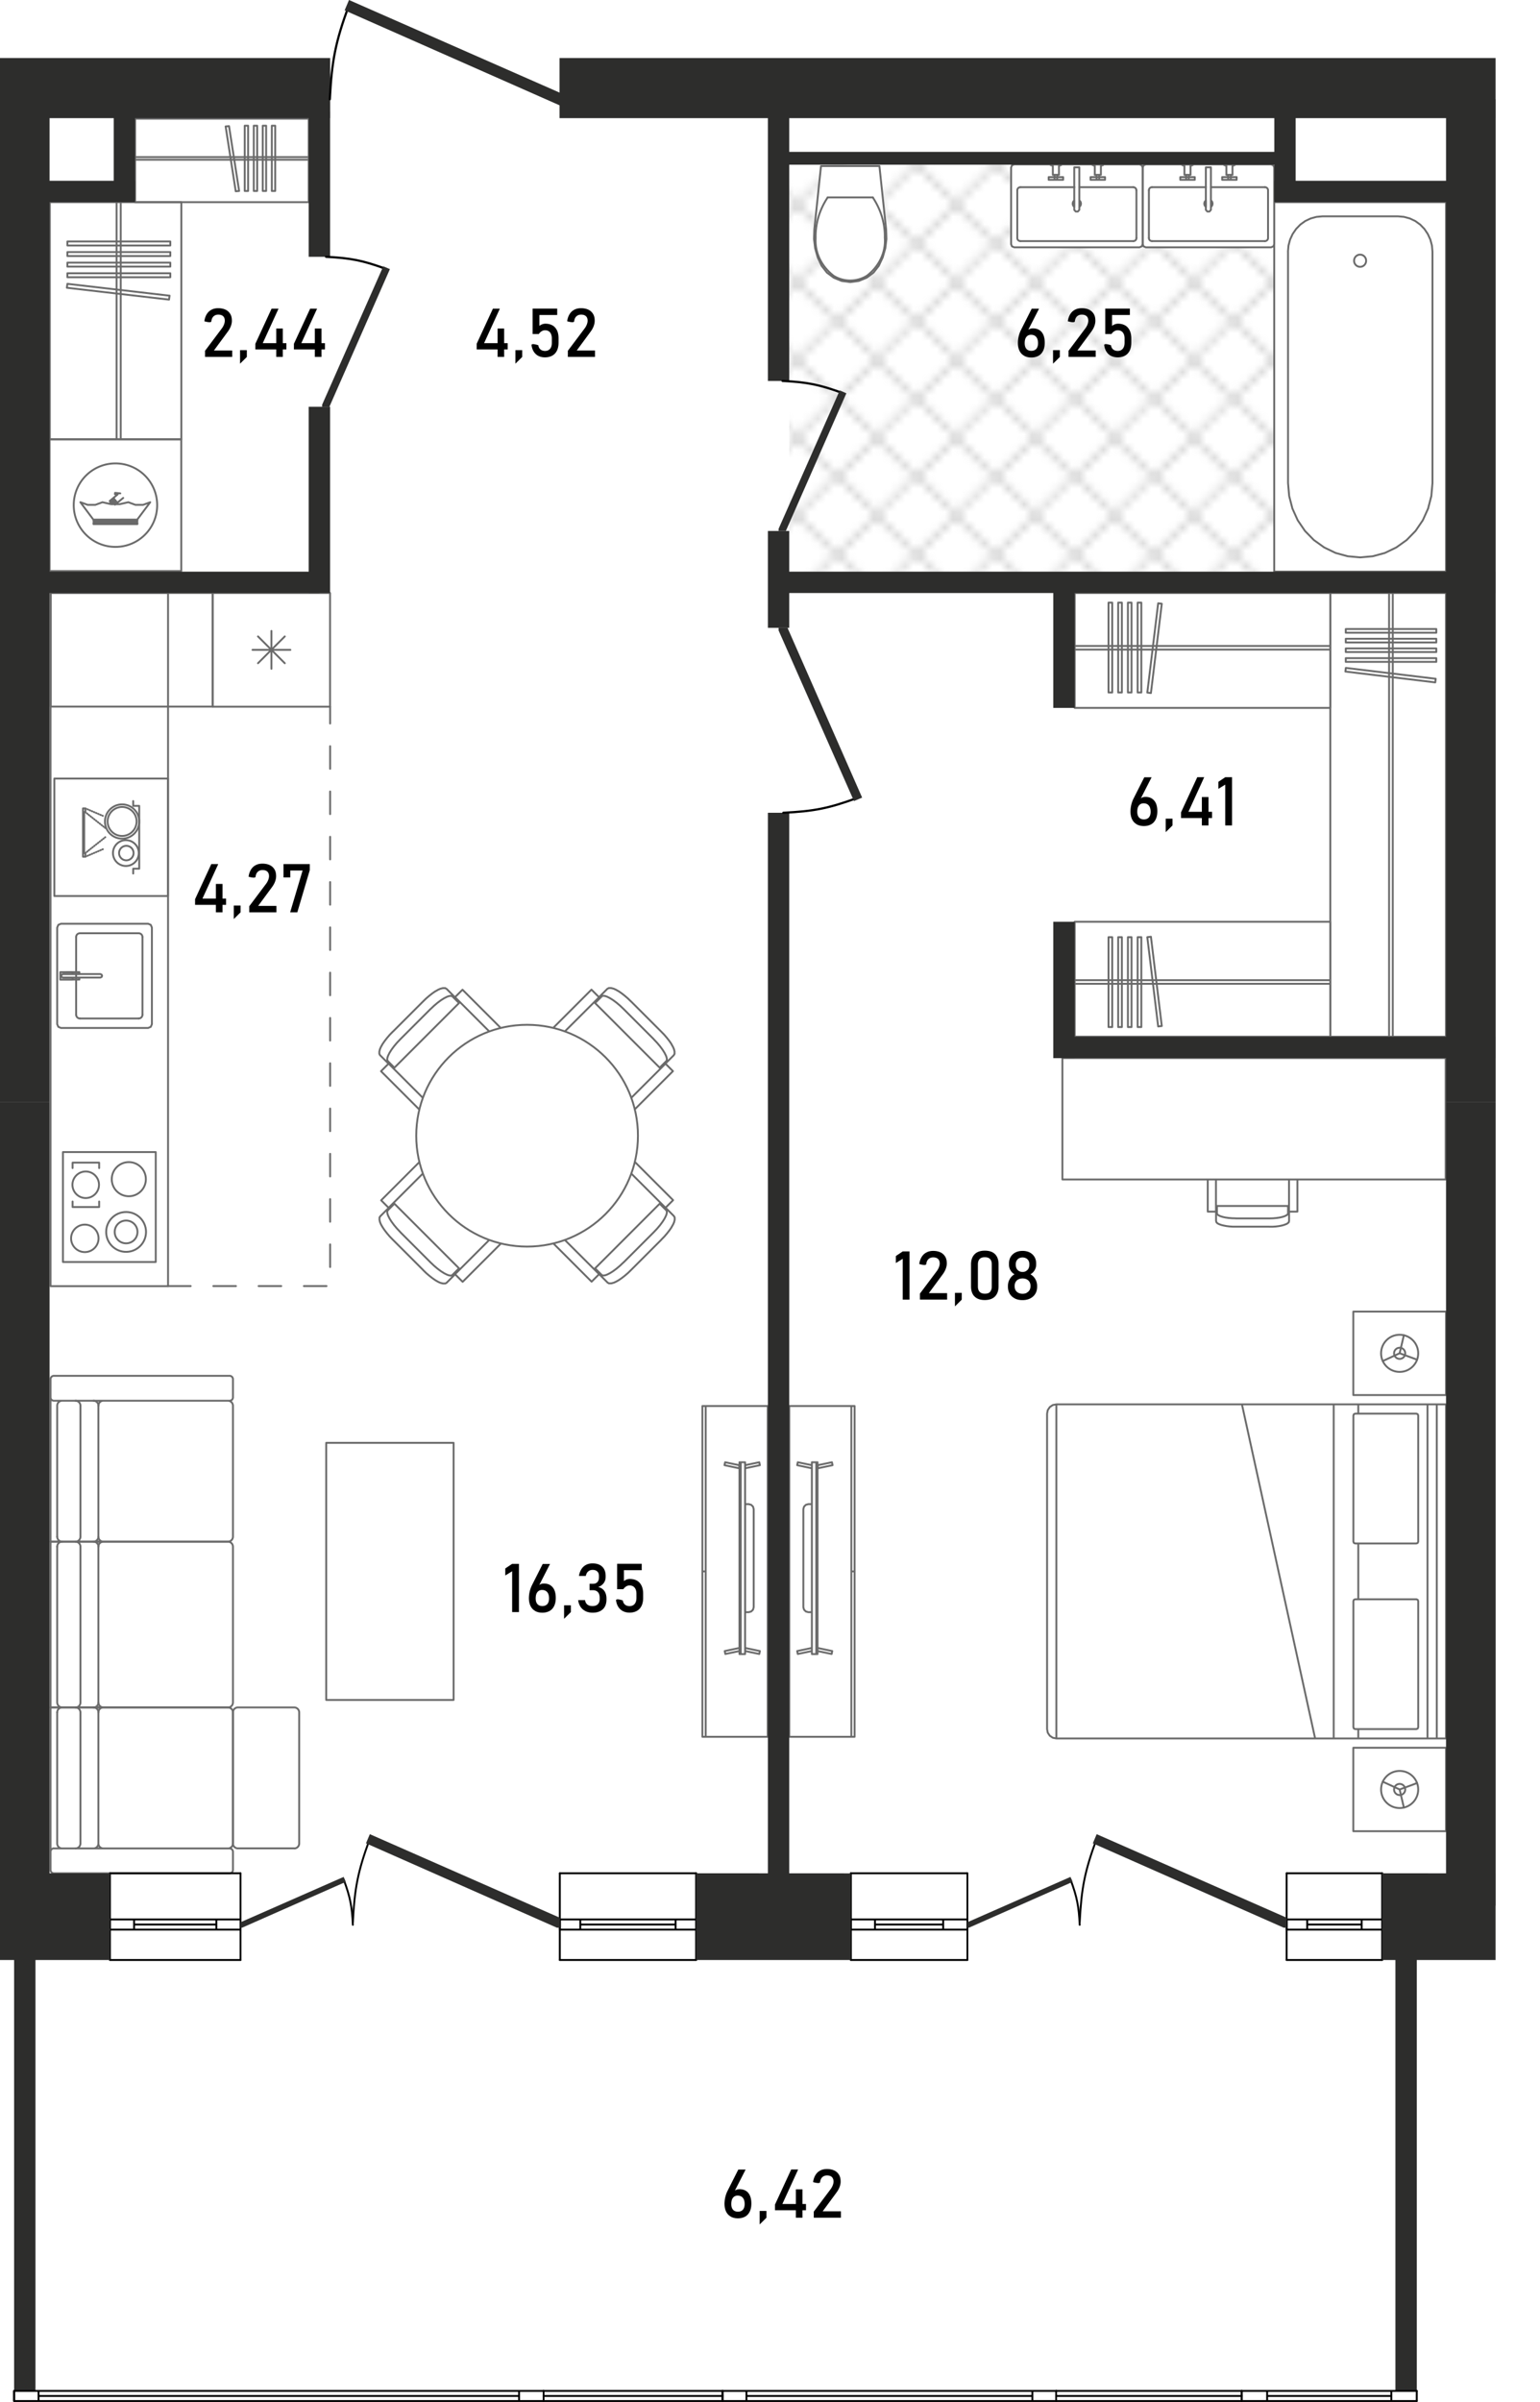 <svg xmlns="http://www.w3.org/2000/svg" viewBox="0 0 204.08 318.2"><defs><clipPath id="clippath"><path fill="none" d="M0 0h9.82v9.82H0z"/></clipPath><pattern id="_Новый_узор_4" width="9.82" height="9.82" x="0" y="0" patternTransform="matrix(1.05 0 0 1.03 27.04 521.54)" patternUnits="userSpaceOnUse"><g fill="none"><path d="M0 0h9.82v9.82H0z"/><g fill-rule="evenodd" stroke-linecap="round" stroke-width=".25" clip-path="url(#clippath)"><path stroke="#e6e6e6" stroke-linejoin="round" d="m14.73 19.65-4.91-4.92 4.91-4.91 4.91 4.91-4.91 4.92zM4.91 19.65 0 14.73l4.91-4.91 4.91 4.91-4.91 4.92zM-4.91 19.65l-4.91-4.92 4.91-4.91L0 14.73l-4.91 4.92z"/><path stroke="#e6e6e6" stroke-linejoin="round" d="M14.73 9.82 9.82 4.91 14.73 0l4.91 4.91-4.91 4.91z"/><path stroke="#999" stroke-miterlimit="3" d="M4.91 9.82 0 4.91 4.91 0l4.91 4.91-4.91 4.91z"/><path stroke="#e6e6e6" stroke-linejoin="round" d="m-4.91 9.82-4.91-4.91L-4.91 0 0 4.91l-4.91 4.91zM14.73 0 9.82-4.91l4.91-4.91 4.91 4.91L14.73 0zM4.91 0 0-4.91l4.91-4.91 4.91 4.91L4.91 0zM-4.91 0l-4.91-4.91 4.91-4.91L0-4.91-4.91 0z"/></g></g></pattern></defs><g id="Flats"><path id="fl8" fill="#fff" d="M194.91 7.69H4.7v309.04h180.22v-57.08h9.99V7.69z"/></g><path id="Grid" fill="url(#_Новый_узор_4)" d="M168.87 26.78v-4.96H104.6v53.9h87.03V26.78h-22.76z"/><g id="Mebel"><g fill="none" stroke="#6a6a6a" stroke-linecap="round" stroke-linejoin="round" stroke-width=".25"><path d="M40.91 26.78V15.72m0 0H17.9m0 0v11.06m0 0h23.01M17.9 21.16v-.35m0 0h23.01m0 0v.35m0 0H17.9M36.47 16.65v8.65m0 0h-.45m0 0v-8.65m0 0h.45M35.27 16.65v8.65m0 0h-.45m0 0v-8.65m0 0h.45M34.08 16.65v8.65m0 0h-.45m0 0v-8.65m0 0h.45M32.88 16.65v8.65m0 0h-.45m0 0v-8.65m0 0h.45M30.35 16.71l1.34 8.59m0 0-.45.04m0 0-1.34-8.59m0 0 .45-.04"/></g><g fill="none" stroke="#6a6a6a" stroke-linecap="round" stroke-linejoin="round" stroke-width=".25"><path d="M176.29 78.56h15.33m0 0v58.78m0 0h-15.33m0 0V78.56M184.08 137.34h.49m0 0V78.56m0 0h-.49m0 0v58.78M190.34 83.33h-12m0 0v.49m0 0h12m0 0v-.49M190.34 84.62h-12m0 0v.49m0 0h12m0 0v-.49M190.34 85.9h-12m0 0v.48m0 0h12m0 0v-.48M190.34 87.19h-12m0 0v.49m0 0h12m0 0v-.49M190.26 89.92l-11.91-1.44m0 0-.06.48m0 0 11.91 1.44m0 0 .06-.48"/></g><g fill="none" stroke="#6a6a6a" stroke-linecap="round" stroke-linejoin="round" stroke-width=".25"><path d="M142.42 93.78V78.56m0 0h33.88m0 0v15.22m0 0h-33.88M176.29 86.05v-.48m0 0h-33.88m0 0v.48m0 0h33.88M146.9 79.83v11.91m0 0h.49m0 0V79.83m0 0h-.49M148.18 79.83v11.91m0 0h.49m0 0V79.83m0 0h-.49M149.47 79.83v11.91m0 0h.48m0 0V79.83m0 0h-.48M150.76 79.83v11.91m0 0h.49m0 0V79.83m0 0h-.49M153.48 79.92l-1.44 11.83m0 0 .48.06m0 0 1.44-11.83m0 0-.48-.06"/></g><g fill="none" stroke="#6a6a6a" stroke-linecap="round" stroke-linejoin="round" stroke-width=".25"><path d="M142.42 122.11v15.22m0 0h33.88m0 0v-15.22m0 0h-33.88M176.29 129.85v.48m0 0h-33.88m0 0v-.48m0 0h33.88M146.9 136.06v-11.91m0 0h.49m0 0v11.91m0 0h-.49M148.18 136.06v-11.91m0 0h.49m0 0v11.91m0 0h-.49M149.47 136.06v-11.91m0 0h.48m0 0v11.91m0 0h-.48M150.76 136.06v-11.91m0 0h.49m0 0v11.91m0 0h-.49M153.48 135.98l-1.44-11.83m0 0 .48-.06m0 0 1.44 11.83m0 0-.48.06"/></g><g fill="none" stroke="#6a6a6a" stroke-linecap="round" stroke-linejoin="round" stroke-width=".25"><path d="M9.77 66.92c0 3.05 2.47 5.53 5.53 5.53s5.53-2.47 5.53-5.53-2.47-5.53-5.53-5.53-5.53 2.47-5.53 5.53ZM10.67 66.53l.95.35m0 0h1.01m0 0 .95-.35m0 0 1.13.26m0 0h1.16m0 0 1.13-.26m0 0 .95.35m0 0h1.01m0 0 .95-.35m0 0-1.72 2.3m0 0h-5.82m0 0-1.72-2.3M12.39 69.03h5.82m0 0v-.2m0 0h-5.82m0 0v.2M12.39 69.43h5.82m0 0v-.2m0 0h-5.82m0 0v.2M15.94 65.36l-.69-.07m0 0-.02.17m0 0 .37.03m0 0-1.06.88m0 0 .1.12m0 0 .49-.41m0 0 .05.06m0 0-.57.47m0 0 .09.11m0 0 .57-.47m0 0 .06.07m0 0-.46.38m0 0 .08.1m0 0 .46-.38m0 0 .06.07m0 0-.32.26m0 0 .09.11m0 0 1.09-.9M6.57 58.2h17.45m0 0v17.45m0 0H6.57m0 0V58.2"/></g><g fill="none" stroke="#6a6a6a" stroke-linecap="round" stroke-linejoin="round" stroke-width=".25"><path d="M93.08 230.08v-43.82m0 0h8.66m0 0v43.82m0 0h-8.66M93.52 230.08v-43.82M93.08 208.17h.44M93.08 230.08h.44M98.16 193.71h.58m0 0v25.41m0 0h-.58m0 0v-25.41M98.75 194.51l1.95-.41m0 0-.08-.39m0 0-1.87.39m0 0v.41M98.75 199.26h.48m0 0 .32.09m0 0 .24.24m0 0 .09.33m0 0v13m0 0-.09.32m0 0-.24.24m0 0-.32.09m0 0h-.48m0 0v-14.3M97.96 194.51l-1.95-.41m0 0 .08-.39m0 0 1.87.39m0 0v.41M98.75 218.31l1.95.41m0 0-.08.39m0 0-1.87-.39m0 0v-.41M97.99 218.31l-1.95.41m0 0 .08.39m0 0 1.87-.39m0 0v-.41M97.99 193.71h.17m0 0v25.41m0 0h-.17m0 0v-25.41"/></g><g fill="none" stroke="#6a6a6a" stroke-linecap="round" stroke-linejoin="round" stroke-width=".25"><path d="M113.25 230.08v-43.82m0 0h-8.66m0 0v43.82m0 0h8.66M112.82 230.08v-43.82M113.25 208.17h-.43M113.25 230.08h-.43M108.17 193.71h-.58m0 0v25.41m0 0h.58m0 0v-25.41M107.59 194.51l-1.95-.41m0 0 .08-.39m0 0 1.87.39m0 0v.41M107.59 199.26h-.48m0 0-.32.09m0 0-.24.24m0 0-.09.33m0 0v13m0 0 .09.32m0 0 .24.24m0 0 .32.09m0 0h.48m0 0v-14.3M108.38 194.51l1.95-.41m0 0-.08-.39m0 0-1.87.39m0 0v.41M107.59 218.31l-1.95.41m0 0 .08.39m0 0 1.87-.39m0 0v-.41M108.34 218.31l1.95.41m0 0-.08.39m0 0-1.87-.39m0 0v-.41M108.34 193.71h-.17m0 0v25.41m0 0h.17m0 0v-25.41"/></g><g fill="none" stroke="#6a6a6a" stroke-linecap="round" stroke-linejoin="round" stroke-width=".25"><path d="m52.07 136.66 3.99-3.99m0 0 .41-.4m0 0 .42-.36m0 0 .41-.32m0 0 .39-.27m0 0h.02m0 0 .36-.21m0 0 .32-.14m0 0h.02m0 0 .27-.07m0 0h.03m0 0h.21m0 0h.03m0 0h.03m0 0h.03m0 .01.15.08m0 0 .02.02m0 0h.01m0 0 1.1 1.1m0 0 1-1m0 0 5.07 5.07m-10.8 10.8-5.07-5.07m0 0 1-1m0 0-1.1-1.1m0 0h-.01m0-.01-.02-.02m0 0-.08-.15m0 0v-.03m-.01 0v-.03m0 0v-.03m0 0v-.21m0 0v-.03m0 0 .07-.27m0 0v-.02m0 0 .14-.32m0 0 .21-.37m0 0v-.02m.01 0 .27-.39m0 0 .32-.41m0 0 .36-.42m0 0 .4-.41M60.95 132.76l-8.8 8.8M60.83 132.88l-.87-.87M52.27 141.44l-.87-.87M56.04 145.44l-4.53-4.53M64.84 136.64l-4.53-4.53M57.06 133.66l-4 4M59.96 132.01c-.34-.34-1.64.4-2.9 1.66M53.06 137.66c-1.26 1.26-2 2.56-1.66 2.9M87.63 164.24l-3.99 3.99m0 0-.41.4m0 0-.42.36m0 0-.41.32m0 0-.39.27m0 0h-.02m0 .01-.37.21m0 0-.32.14m0 0h-.02m0 0-.27.07m0 0h-.03m0 0h-.21m0 0h-.03m0 0h-.03m0 0h-.03m0-.01-.15-.08m0 0-.02-.02m0 0h-.01m0-.01-1.1-1.1m0 0-1 1m0 0-5.07-5.07m10.8-10.8 5.07 5.07m0 0-1 1m0 0 1.1 1.1m0 0h0m0 .01.02.02m0 0 .08.15m0 0v.03m.01 0v.03m0 0v.03m0 0v.21m0 0v.03m0 0-.07.27m0 0v.02m0 0-.14.32m0 0-.21.36m0 0v.02m0 0-.27.39m0 0-.32.41m0 0-.36.42m0 0-.4.41M78.74 168.14l8.8-8.8M78.86 168.02l.87.87M87.42 159.46l.87.87M83.65 155.46l4.54 4.53M74.85 164.26l4.54 4.53M82.63 167.24l4-4M79.73 168.89c.34.34 1.64-.4 2.9-1.66M86.63 163.24c1.26-1.26 2-2.56 1.66-2.9M83.63 132.67l3.99 3.99m0 0 .4.41m0 0 .36.42m0 0 .32.41m0 0 .27.39m0 0v.02m0 0 .21.37m0 0 .14.32m0 0v.02m0 0 .07.27m0 0v.03m0 0v.21m0 0v.03m0 0v.03m0 0v.03m-.01 0-.08.15m0 0-.02.02m0 0h0m0 .01-1.1 1.1m0 0 1 1m0 0-5.07 5.07m-10.8-10.8 5.07-5.07m0 0 1 1m0 0 1.1-1.1m0 0h0m0 0 .03-.02m0 0 .15-.08m0 0h.03m0-.01h.03m0 0h.03m0 0h.21m0 0h.03m0 0 .27.07m0 0h.02m0 0 .32.14m0 0 .37.21m0 0h.01m0 0 .39.27m0 0 .41.32m0 0 .42.36m0 0 .41.4M87.54 141.56l-8.8-8.8M87.42 141.44l.87-.87M78.86 132.88l.87-.87M74.85 136.64l4.54-4.53M83.65 145.44l4.54-4.53M86.63 137.66l-4-4M88.29 140.57c.34-.34-.4-1.64-1.66-2.9M82.63 133.66c-1.26-1.26-2.56-2-2.9-1.66M56.06 168.23l-3.99-3.99m0 0-.4-.41m0 0-.36-.42m0 0-.32-.41m0 0-.27-.39m0 0v-.02m-.01 0-.21-.36m0 0-.14-.32m0 0v-.02m0 0-.07-.27m0 0v-.03m0 0v-.21m0 0v-.03m0 0v-.03m0 0v-.03m.01 0 .08-.15m0 0 .02-.02m0 0h.01m0-.01 1.1-1.1m0 0-1-1m0 0 5.07-5.07m10.8 10.8-5.07 5.07m0 0-1-1m0 0-1.1 1.1m0 0h-.01m0 .01-.02.02m0 0-.15.08m0 0H59m0 .01h-.03m0 0h-.03m0 0h-.21m0 0h-.03m0 0-.27-.07m0 0h-.03m0 0-.32-.14m0 0-.36-.21m0 0h-.02m0-.01-.39-.27m0 0-.41-.32m0 0-.42-.36m0 0-.41-.4M52.15 159.34l8.8 8.8M52.27 159.46l-.87.87M60.83 168.02l-.87.87M64.84 164.26l-4.53 4.53M56.04 155.46l-4.53 4.53M53.06 163.24l4 4M51.4 160.33c-.34.34.4 1.64 1.66 2.9M57.06 167.24c1.26 1.26 2.56 2 2.9 1.66M55.16 150.45c0 8.11 6.58 14.69 14.69 14.69s14.69-6.57 14.69-14.69-6.58-14.69-14.69-14.69-14.69 6.58-14.69 14.69Z"/></g><g fill="none" stroke="#6a6a6a" stroke-linecap="round" stroke-linejoin="round" stroke-width=".25"><path d="M185.48 234.6c1.36 0 2.46 1.1 2.46 2.46s-1.1 2.46-2.46 2.46-2.46-1.1-2.46-2.46 1.1-2.46 2.46-2.46Z"/><path d="M185.48 236.32c.41 0 .74.33.74.74s-.33.74-.74.74-.74-.33-.74-.74.33-.74.74-.74ZM185.48 176.82c1.36 0 2.46 1.1 2.46 2.46s-1.1 2.46-2.46 2.46-2.46-1.1-2.46-2.46 1.1-2.46 2.46-2.46Z"/><path d="M185.48 178.54c.41 0 .74.33.74.74s-.33.74-.74.74-.74-.33-.74-.74.33-.74.74-.74ZM139.99 230.3v-44.26m0 0h49.18m0 0v44.26m0 0h-49.18M138.76 229.07v-41.8m0 0 .09-.47m0 0 .27-.4m0 0 .4-.27m0 0 .47-.09m0 0v44.26m0 0-.47-.09m0 0-.4-.27m0 0-.27-.4m0 0-.09-.47M191.63 230.3v-44.26m0 0h-2.46m0 0v44.26m0 0h2.46M191.63 186.04v44.26m0 0h-1.23m0 0v-44.26m0 0h1.23M191.63 184.81v-11.06m0 0h-12.29m0 0v11.06m0 0h12.29M191.63 231.53v11.06m0 0h-12.29m0 0v-11.06m0 0h12.29M187.94 204.23v-16.72m0 0-.07-.17m0 0-.17-.07m0 0h-8.11m0 0-.17.07m0 0-.07.17m0 0v16.72m0 0 .07.17m0 0 .17.07m0 0h8.11m0 0 .17-.07m0 0 .07-.17M187.94 212.1v16.72m0 0-.07.17m0 0-.17.07m0 0h-8.11m0 0-.17-.07m0 0-.07-.17m0 0V212.1m0 0 .07-.17m0 0 .17-.07m0 0h8.11m0 0 .17.07m0 0 .07.17M180 230.3v-1.23M180 211.86v-7.38M180 187.27v-1.23M176.74 230.3v-44.26m0 0h-12.16m0 0 9.7 44.26m0 0h2.46M186.04 239.45l-.56-2.39m0 0-2.23-1.03m0 0 2.23 1.03m0 0 2.31-.85M186.04 176.88l-.56 2.39m0 0-2.23 1.03m0 0 2.23-1.03m0 0 2.31.85"/></g><g fill="none" stroke="#6a6a6a" stroke-linecap="round" stroke-linejoin="round" stroke-width=".25"><path d="M168.18 162.5h-4.39m0 0h-.45m0 0-.43-.03m0 0-.4-.05m0 0-.36-.07m0 0h-.01m0 0-.32-.08m0 0-.26-.1m0 0h-.02m0 0-.19-.11m0 0h-.02m0-.01-.12-.12m0 0v-.02m-.01 0v-.02m-.01 0v-.02m0 0-.04-.12m0 0v-.02m0 0h0m0-.01v-1.21m0 0h-1.1m0 0v-4.16m11.88 0v4.16m0 0h-1.1m0 0v1.21m0 0h0m0 .01v.02m0 0-.04.12m0 0v.02m0 0v.02m-.01 0v.02m-.01 0-.12.12m0 0h-.02m0 .01-.19.11m0 0h-.02m0 0-.26.1m0 0-.32.09m0 0h-.01m0 0-.36.07m0 0-.4.05m0 0-.43.03m0 0h-.45M161.14 159.76h9.68M161.27 159.76v.96M170.69 159.76v.96M170.82 156.32v4.15M161.14 156.32v4.15M163.78 161.41h4.4M161.27 160.72c0 .38 1.12.68 2.51.68M168.18 161.41c1.39 0 2.51-.31 2.51-.69M140.79 140.17h50.79v16.08h-50.79z"/></g><g fill="none" stroke="#6a6a6a" stroke-linecap="round" stroke-linejoin="round" stroke-width=".25"><path d="M28.18 93.62V78.56m0 0h15.56m0 0v15.06m0 0H28.18M38.48 86.09h-5.02M37.74 87.86l-3.55-3.55M35.97 88.6v-5.02M34.19 87.86l3.55-3.55"/></g><path fill="none" stroke="#6a6a6a" stroke-linecap="round" stroke-linejoin="round" stroke-width=".25" d="M20.13 135.68v-12.8m0 0-.15-.36m0 0-.35-.15m0 0H8.08m0 0-.35.15m0 0-.15.36m0 0v12.8m0 0 .15.35m0 0 .35.15m0 0h11.55m0 0 .35-.15m0 0 .15-.35M18.88 134.42v-10.29M18.38 123.63h-7.79M10.09 124.13v10.29M10.59 134.92h7.79"/><path fill="#999" fill-rule="evenodd" d="M18.88 134.42v.07s.07-.03.07-.07-.03-.07-.07-.07-.07.03-.07.07.03.07.07.07v-.07Z"/><path fill="none" stroke="#6a6a6a" stroke-linecap="round" stroke-linejoin="round" stroke-width=".25" d="M18.38 123.63c.28 0 .5.23.5.5M10.09 124.13c0-.28.22-.5.5-.5M10.59 134.92c-.28 0-.5-.22-.5-.5M18.88 134.42c0 .28-.22.5-.5.5M13.3 129.5l.16-.07m0 0 .07-.16m0 0-.07-.16m0 0-.16-.07m0 0H8.33m0 0-.16.07m0 0-.07.16m0 0 .07.16m0 0 .16.07m0 0h4.97M9.62 129.78v-.27m0 0H8.34m0 0-.16-.07m0 0-.07-.16m0 0 .07-.16m0 0 .16-.07m0 0h1.28m0 0v-.27m0 0H7.99m0 0v1m0 0h1.63M10.52 129.77v-.27m0 0h-.88m0 0v.27m0 0h.88M10.52 128.78h-.88m0 0v.27m0 0h.88m0 0v-.27M22.27 78.56v91.82m0 0H6.7m0 0V78.56m0 0h15.56"/><g fill="none" stroke="#6a6a6a" stroke-linecap="round" stroke-linejoin="round" stroke-width=".25"><path d="M20.64 167.18v-14.56m0 0H8.34m0 0v14.56m0 0h12.3M13.14 159.9H9.62M9.62 159.9v-.73M13.14 159.9v-.73M13.14 154.02H9.62M9.62 154.74v-.72M13.14 154.74v-.72M11.24 165.87c-1.01 0-1.82-.82-1.82-1.82s.82-1.82 1.82-1.82 1.82.82 1.82 1.82-.81 1.82-1.82 1.82ZM16.71 165.84c-1.46 0-2.64-1.18-2.64-2.64s1.18-2.64 2.64-2.64 2.64 1.18 2.64 2.64-1.18 2.64-2.64 2.64Z"/><path d="M16.71 164.71c-.83 0-1.51-.67-1.51-1.51s.67-1.51 1.51-1.51 1.51.67 1.51 1.51-.67 1.51-1.51 1.51ZM11.36 158.71c-.97 0-1.76-.79-1.76-1.76s.79-1.76 1.76-1.76 1.76.79 1.76 1.76-.79 1.76-1.76 1.76ZM17.07 158.47c-1.25 0-2.26-1.01-2.26-2.26s1.01-2.26 2.26-2.26 2.26 1.01 2.26 2.26-1.01 2.26-2.26 2.26Z"/></g><g fill="none" stroke="#6a6a6a" stroke-linecap="round" stroke-linejoin="round" stroke-width=".25"><path d="M16.18 106.56c-1.25 0-2.27 1.01-2.27 2.27s1.01 2.27 2.27 2.27 2.27-1.01 2.27-2.27-1.01-2.27-2.27-2.27Z"/><path d="M16.18 106.9a1.92 1.92 0 1 0 .001 3.841 1.92 1.92 0 0 0-.001-3.841ZM16.74 111.3a1.71 1.71 0 1 0-.002 3.418 1.71 1.71 0 0 0 .002-3.418Z"/><path d="M16.74 112.05a.96.96 0 1 0 0 1.92.96.96 0 0 0 0-1.92ZM17.65 106.12v.64m0 0h.8m0 0v8.32m0 0h-.8m0 0v.64M11 107.09v6.4m0 0h.32m0 0v-.48m0 0h-.16m0 0v-5.44m0 0h.16m0 0v-.48m0 0H11M11.32 107.09l.07.03m.21.09.07.03m.21.09.07.03m.21.09.07.03m.21.09.07.03m.21.09.07.03m.21.09.07.03m.21.09.07.03m.21.09.07.03M11.32 113.49l.07-.03m.21-.09.07-.03m.21-.09.07-.03m.21-.09.07-.03m.21-.09.07-.03m.21-.09.07-.03m.21-.09.07-.03m.21-.09.07-.03m.21-.09.07-.03M11.32 107.09v.05m0 .08v.08m0 .08v.08m0 .08v.05m0 0 .03.03m.18.14.06.05m.17.14.06.05m.18.14.06.05m.18.14.06.05m.18.14.06.05m.18.14.06.05m.18.14.06.05m.18.14.06.05m.18.14.06.05m.18.14.06.05m.18.14.03.03M11.32 113.49v-.05m0-.07v-.08m0-.08v-.07m0-.08v-.05m0 0 .03-.03m.18-.14.06-.05m.17-.14.06-.05m.18-.14.06-.05m.18-.14.06-.05m.18-.14.06-.05m.18-.14.06-.05m.18-.14.06-.05m.18-.14.06-.05m.18-.14.06-.05m.18-.14.06-.05m.18-.14.03-.03M22.26 118.7H7.2m0 0v-15.56m0 0h15.06m0 0v15.56"/></g><path fill="none" stroke="#6a6a6a" stroke-linecap="round" stroke-linejoin="round" stroke-width=".25" d="M28.19 93.61H6.72V78.55h21.47zM43.23 191.14h16.88v34.06H43.23z"/><g fill="none" stroke="#6a6a6a" stroke-linecap="round" stroke-linejoin="round" stroke-width=".25"><path d="M30.87 245.3v2.42M30.43 248.16H7.14M6.7 247.72v-2.42M7.14 244.87h23.29M6.7 245.3v-19.11M6.7 226.19h1.54M12.39 226.19h1.31M30.87 226.85v17.36M30.21 244.87H13.7M13.04 244.21v-17.36M13.7 226.19h16.51M7.58 226.85v17.36M8.24 244.87h4.15M13.04 244.21v-17.36M12.39 226.19H8.24M10.66 244.21v-17.36M30.87 247.72c0 .24-.2.44-.44.44M7.14 248.16c-.24 0-.44-.2-.44-.44M6.7 245.3c0-.24.2-.44.44-.44M30.43 244.87c.24 0 .44.2.44.44M30.87 244.21c0 .36-.3.66-.66.66M13.7 244.87a.66.66 0 0 1-.66-.66M13.04 226.85c0-.36.29-.66.66-.66M30.21 226.19c.36 0 .66.3.66.66M8.24 244.87a.66.66 0 0 1-.66-.66M13.04 244.21c0 .36-.29.66-.66.66"/><path d="M12.39 226.19c.36 0 .66.3.66.66M7.58 226.85c0-.36.29-.66.66-.66M10.66 244.21c0 .36-.29.66-.66.66M10 226.19c.36 0 .66.3.66.66M6.7 226.19v-21.96M6.7 226.19h1.54M6.7 204.23h1.54M12.39 226.19h1.31M12.39 204.23h1.31M30.87 204.89v20.65M30.21 226.19H13.7M13.04 225.54v-20.65M13.7 204.23h16.51M7.58 204.89v20.65M8.24 226.19h4.15M13.04 225.54v-20.65M12.39 204.23H8.24M10.66 225.54v-20.65M30.87 225.54c0 .36-.3.66-.66.66M13.7 226.19c-.36 0-.66-.3-.66-.66M13.04 204.89c0-.36.29-.66.66-.66M30.21 204.23c.36 0 .66.3.66.66M8.24 226.19c-.36 0-.66-.3-.66-.66"/><path d="M13.04 225.54c0 .36-.29.66-.66.66M12.39 204.23c.36 0 .66.3.66.66M7.58 204.89c0-.36.29-.66.66-.66M10.66 225.54c0 .36-.29.66-.66.66M10 204.23c.36 0 .66.3.66.66M30.87 185.12v-2.42M30.43 182.26H7.14M6.7 182.7v2.42M7.14 185.56h23.29M6.7 185.12v19.11M6.7 204.23h1.54M12.39 204.23h1.31M30.87 203.57v-17.35M30.21 185.56H13.7M13.04 186.22v17.35M13.7 204.23h16.51M7.58 203.57v-17.35M8.24 185.56h4.15M13.04 186.22v17.35M12.39 204.23H8.24M10.66 186.22v17.35M30.43 182.26c.24 0 .44.2.44.44M6.7 182.7c0-.24.2-.44.44-.44M7.14 185.56c-.24 0-.44-.2-.44-.44M30.87 185.12c0 .24-.2.44-.44.44M30.21 185.56c.36 0 .66.3.66.66M13.04 186.22c0-.36.29-.66.66-.66M13.7 204.23a.66.66 0 0 1-.66-.66M30.87 203.57c0 .36-.3.66-.66.66M7.58 186.22c0-.36.29-.66.66-.66"/><path d="M12.39 185.56c.36 0 .66.3.66.66M13.04 203.57c0 .36-.29.66-.66.66M8.24 204.23a.66.66 0 0 1-.66-.66M10 185.56c.36 0 .66.3.66.66M10.66 203.57c0 .36-.29.66-.66.66M39.65 226.85v17.36M38.99 244.86h-7.47M30.87 244.21v-17.36M31.52 226.19h7.47M39.65 244.21c0 .36-.29.66-.66.66M31.52 244.86c-.36 0-.66-.3-.66-.66M30.87 226.85c0-.36.29-.66.66-.66M38.99 226.19c.36 0 .66.3.66.66"/></g><g fill="#fff" stroke="#6a6a6a" stroke-linecap="round" stroke-linejoin="round" stroke-width=".25"><path d="M168.86 26.78h22.77v48.94h-22.77zM170.68 33.34l.07-.81m0 0 .21-.79m0 0 .34-.74m0 0 .46-.67m0 0 .56-.58m0 0 .65-.47m0 0 .72-.34m0 0 .77-.21m0 0 .79-.07m0 0h10.02m0 0 .79.07m0 0 .77.21m0 0 .72.34m0 0 .65.47m0 0 .56.58m0 0 .45.67m0 0 .34.74m0 0 .21.79m0 0 .07.81m0 0V64m0 0-.15 1.71m0 0-.43 1.66m0 0-.7 1.55m0 0-.96 1.41m0 0-1.18 1.21m0 0-1.37.98m0 0-1.51.73m0 0-1.61.44m0 0-1.66.15m0 0-1.66-.15m0 0-1.61-.44m0 0-1.51-.73m0 0-1.37-.98m0 0-1.18-1.21m0 0-.96-1.41m0 0-.7-1.55m0 0-.43-1.66m0 0-.15-1.71m0 0V33.34"/><path d="M180.24 33.73c.44 0 .8.36.8.81s-.36.81-.8.81-.8-.36-.8-.81.36-.81.8-.81Z"/></g><g fill="#fff" stroke="#6a6a6a" stroke-linecap="round" stroke-linejoin="round" stroke-width=".25"><path d="m107.87 31.66.15 1.23.34 1.2.52 1.12.7.9.91.68 1.05.43 1.13.15 1.13-.15 1.05-.43.91-.68.7-.9.52-1.12.34-1.2.15-1.23-.04-1.24-.89-8.42h-7.74l-.89 8.42-.04 1.24zM109.68 26.15h2.99M112.67 26.15h3"/><path d="M112.67 37.16c-.8 0-1.58-.23-2.23-.64M110.45 36.52c-1.61-1.25-2.48-3.08-2.36-4.96M108.09 31.56c-.05-1.9.5-3.77 1.59-5.4M115.66 26.15c1.09 1.64 1.65 3.51 1.59 5.4M117.26 31.56c.12 1.88-.75 3.71-2.36 4.96M114.9 36.52c-.65.41-1.42.64-2.23.64"/></g><g fill="#fff" stroke="#6a6a6a" stroke-linecap="round" stroke-linejoin="round" stroke-width=".25"><path d="M151.43 22.19v10.16l.12.29.29.12h16.61l.29-.12.12-.29V22.19l-.12-.29-.29-.12h-16.61l-.29.12-.12.29zM167.63 24.8h-7.15m-.66 0h-7.15M152.25 25.21v6.32M152.66 31.94h14.97M168.04 31.53v-6.32"/><path d="M152.25 25.21c0-.23.18-.41.41-.41M152.66 31.94c-.23 0-.41-.18-.41-.41M168.04 31.53c0 .23-.18.41-.41.41M167.63 24.8c.23 0 .41.18.41.41M160.47 26.54c.13.1.22.26.22.44s-.09.34-.22.44v-.88Zm-.66.88c-.13-.1-.22-.26-.22-.44s.09-.34.22-.44v.88ZM159.81 22.17h.66m0 0v5.63m0 0-.19.22m0 0h-.29m0 0-.19-.22m0 0v-5.63M162.52 23.16v-1.18m0 0h-.07m0 0v-.1m0 0h-.21m0 0v-.1m0 0h1.37m0 0v.1m0 0h-.21m0 0v.1m0 0h-.07m0 0v1.18m0 0h-.23m0 0v.3m0 0h.78m0 0v.36m0 0h-1.92m0 0v-.36m0 0h.78m0 0v-.3m0 0h-.23M157.77 23.16v-1.18m0 0h.07m0 0v-.1m0 0h.21m0 0v-.1m0 0h-1.37m0 0v.1m0 0h.21m0 0v.1m0 0h.07m0 0v1.18m0 0h.23m0 0v.3m0 0h-.78m0 0v.36m0 0h1.92m0 0v-.36m0 0h-.78m0 0v-.3m0 0h.23M163.11 23.46l-.05.05M162.75 23.46l.06.05M163.11 23.16h-.36M157.18 23.46l.05.05M157.54 23.46l-.06.05M157.18 23.16h.36M162.93 23.46c.1 0 .18.08.18.18s-.08.18-.18.18-.18-.08-.18-.18.08-.18.18-.18ZM157.36 23.46c.1 0 .18.08.18.18s-.08.18-.18.18-.18-.08-.18-.18.08-.18.18-.18Z"/></g><g fill="#fff" stroke="#6a6a6a" stroke-linecap="round" stroke-linejoin="round" stroke-width=".25"><path d="M133.99 22.19v10.16l.12.29.29.12h16.61l.29-.12.12-.29V22.19l-.12-.29-.29-.12H134.4l-.29.12-.12.29zM150.19 24.8h-7.15m-.66 0h-7.15M134.81 25.21v6.32M135.22 31.94h14.97M150.6 31.53v-6.32"/><path d="M134.81 25.21c0-.23.18-.41.41-.41M135.22 31.94c-.23 0-.41-.18-.41-.41M150.6 31.53c0 .23-.18.41-.41.41M150.18 24.8c.23 0 .41.18.41.41M143.03 26.54c.13.1.22.26.22.44s-.09.34-.22.44v-.88Zm-.66.88c-.13-.1-.22-.26-.22-.44s.09-.34.22-.44v.88ZM142.37 22.17h.66m0 0v5.63m0 0-.19.22m0 0h-.29m0 0-.19-.22m0 0v-5.63M145.08 23.16v-1.18m0 0h-.07m0 0v-.1m0 0h-.21m0 0v-.1m0 0h1.37m0 0v.1m0 0h-.21m0 0v.1m0 0h-.07m0 0v1.18m0 0h-.23m0 0v.3m0 0h.78m0 0v.36m0 0h-1.92m0 0v-.36m0 0h.78m0 0v-.3m0 0h-.23M140.33 23.16v-1.18m0 0h.07m0 0v-.1m0 0h.21m0 0v-.1m0 0h-1.37m0 0v.1m0 0h.21m0 0v.1m0 0h.07m0 0v1.18m0 0h.23m0 0v.3m0 0h-.78m0 0v.36m0 0h1.92m0 0v-.36m0 0h-.78m0 0v-.3m0 0h.23M145.67 23.46l-.05.05M145.31 23.46l.05.05M145.67 23.16h-.36M139.74 23.46l.05.05M140.1 23.46l-.06.05M139.74 23.16h.36M145.49 23.46c.1 0 .18.08.18.18s-.08.18-.18.18-.18-.08-.18-.18.08-.18.18-.18ZM139.92 23.46c.1 0 .18.08.18.18s-.08.18-.18.18-.18-.08-.18-.18.08-.18.18-.18Z"/></g><path fill="none" stroke="#6a6a6a" stroke-dasharray="0 0 3 3" stroke-linecap="round" stroke-linejoin="round" stroke-width=".25" d="M22.27 170.37h21.48V93.62"/><g fill="none" stroke="#6a6a6a" stroke-linecap="round" stroke-linejoin="round" stroke-width=".25"><path d="M6.6 26.78h17.43m0 0V58.2m0 0H6.6m0 0V26.78M15.45 58.2H16m0 0V26.78m0 0h-.55m0 0V58.2M22.57 31.99H8.93m0 0v.53m0 0h13.64m0 0v-.53M22.57 33.39H8.93m0 0v.53m0 0h13.64m0 0v-.53M22.57 34.79H8.93m0 0v.53m0 0h13.64m0 0v-.53M22.57 36.2H8.93m0 0v.53m0 0h13.64m0 0v-.53M22.47 39.17 8.93 37.6m0 0-.07.52m0 0 13.54 1.57m0 0 .07-.53"/></g></g><g id="Walls_Inside" fill="#2d2d2c"><path d="M0 13.15h6.57v132.88H0zM191.63 13.15h6.57v132.88h-6.57zM103.18 21.82v-1.7h66.71v1.7z"/><path d="M103.82 78.56v-2.83h94.38v2.83zM0 78.56v-2.83h42.33v2.83zM139.59 140.17v-2.83h58.61v2.83zM101.76 14.78h2.83v35.69h-2.83zM40.91 14.78h2.83v19.24h-2.83z"/><path d="M40.91 53.89h2.83v24.66h-2.83zM101.76 70.34h2.83v12.83h-2.83zM101.76 107.67h2.83v144.34h-2.83zM139.58 77.28h2.83v16.5h-2.83zM139.58 122.11h2.83v18.06h-2.83zM168.87 14.78h2.83v11.67h-2.83z"/><path d="M168.87 26.78v-2.83h23.92v2.83zM15.07 14.78h2.83v11.67h-2.83z"/><path d="M0 26.78v-2.83h17.9v2.83zM184.92 258.69h2.83v58.04h-2.83zM1.87 258.69H4.7v58.04H1.87z"/></g><g id="Walls_Outside"><g fill="none" stroke="#000" stroke-linecap="round" stroke-linejoin="round"><path stroke-width=".22" d="M95.75 318.07v-1.34M139.97 318.07v-1.34"/><path stroke-width=".25" d="M139.97 316.73h-3.16M136.81 316.73v1.34M136.81 318.07h3.17M98.92 316.73h-3.17M95.75 316.73v1.34M95.75 318.07h3.17M97.33 318.07h1.59M98.92 318.07v-1.34M136.81 317.4H98.92M136.81 316.73H98.92M98.92 318.07h37.89M95.75 318.07h1.59M95.75 318.07h0"/><path stroke-width=".22" d="M139.97 318.07v-1.34M139.97 318.07v-1.34M95.75 318.07v-1.34M95.75 318.07v-1.34"/></g><g fill="none" stroke="#000" stroke-linecap="round" stroke-linejoin="round"><path stroke-width=".22" d="M164.55 318.07v-1.34M187.75 318.07v-1.34"/><path stroke-width=".25" d="M187.75 316.73h-3.37M184.38 316.73v1.34M184.38 318.07h3.37M167.92 316.73h-3.38M164.55 316.73v1.34M164.55 318.07h3.37M166.23 318.07h1.69M167.92 318.07v-1.34M184.38 317.4h-16.46M184.38 316.73h-16.46M167.92 318.07h16.46M164.55 318.07h1.68M164.55 318.07h0"/><path stroke-width=".22" d="M187.75 318.07v-1.34M187.75 318.07v-1.34M164.55 318.07v-1.34M164.55 318.07v-1.34"/></g><g fill="none" stroke="#000" stroke-linecap="round" stroke-linejoin="round"><path stroke-width=".22" d="M1.87 318.07v-1.34M72.03 318.07v-1.34"/><path stroke-width=".25" d="M72.03 316.73h-3.25M68.79 316.73v1.34M68.79 318.07h3.24M5.11 316.73H1.87M1.87 316.73v1.34M1.87 318.07h3.24M3.49 318.07h1.62M5.11 318.07v-1.34M68.79 317.4H5.11M68.79 316.73H5.11M5.11 318.07h63.67M1.87 318.07h1.62M1.87 318.07h0"/><path stroke-width=".22" d="M72.03 318.07v-1.34M72.03 318.07v-1.34M1.87 318.07v-1.34M1.87 318.07v-1.34"/></g><g fill="none" stroke="#000" stroke-linecap="round" stroke-linejoin="round" stroke-width=".25"><path d="M95.75 317.4H72.03M95.75 316.73H72.03M72.03 318.07h23.72"/></g><g fill="none" stroke="#000" stroke-linecap="round" stroke-linejoin="round" stroke-width=".25"><path d="M164.55 317.4h-24.57M164.55 316.73h-24.57M139.98 318.07h24.56"/></g><g fill="none" stroke="#000" stroke-linecap="round" stroke-linejoin="round"><path stroke-width=".22" d="M74.19 255.73v-7.57M74.19 259.65v-4.03M74.19 255.62v-1.34M92.25 254.39v-6.23M92.25 259.65v-4.03M92.25 255.62v-1.34"/><path stroke-width=".25" d="M92.25 259.65H74.19M92.25 248.16H74.19M92.25 254.28h-2.72M89.53 254.28v1.34M89.53 255.62h2.72M76.91 254.28h-2.72M74.19 254.28v1.34M74.19 255.62h2.72M75.55 255.62h1.35M76.9 255.62v-1.34M89.53 254.95H76.9M89.53 254.28H76.9M76.9 255.62h12.63M74.19 255.62h1.36M74.19 255.62h0"/><path stroke-width=".22" d="M92.25 255.62v-1.34M92.25 255.62v-1.34M92.25 259.65v-4.03M92.25 254.39v-6.23M74.19 255.62v-1.34M74.19 255.62v-1.34M74.19 259.65v-4.03M74.19 255.73v-7.57M92.25 259.65v-11.49"/></g><g fill="none" stroke="#000" stroke-linecap="round" stroke-linejoin="round"><path stroke-width=".22" d="M14.58 255.73v-7.57M14.58 259.65v-4.03M14.58 255.62v-1.34M31.87 254.39v-6.23M31.87 259.65v-4.03M31.87 255.62v-1.34"/><path stroke-width=".25" d="M31.87 259.65H14.58M31.87 248.16H14.58M31.87 254.28h-3.2M28.67 254.28v1.34M28.67 255.62h3.2M17.77 254.28h-3.19M14.58 254.28v1.34M14.58 255.62h3.19M16.18 255.62h1.59M17.77 255.62v-1.34M28.67 254.95h-10.9M28.67 254.28h-10.9M17.77 255.62h10.9M14.58 255.62h1.6M14.58 255.62h0"/><path stroke-width=".22" d="M31.87 255.62v-1.34M31.87 255.62v-1.34M31.87 259.65v-4.03M31.87 254.39v-6.23M14.58 255.62v-1.34M14.58 255.62v-1.34M14.58 259.65v-4.03M14.58 255.73v-7.57M31.87 259.65v-11.49"/></g><path fill="none" stroke="#000" stroke-linecap="round" stroke-linejoin="round" stroke-width=".25" d="M45.56 249.02c.85 2.31 1.08 3.5 1.2 5.97"/><path fill="#2d2d2c" fill-rule="evenodd" d="m45.54 248.64.28.66-13.74 6.07h-.21v-.72l13.67-6.01z"/><path fill="none" stroke="#000" stroke-linecap="round" stroke-linejoin="round" stroke-width=".25" d="M48.98 243.67c-1.56 4.26-1.99 6.45-2.22 10.99"/><path fill="#2d2d2c" fill-rule="evenodd" d="m49.01 242.98-.51 1.21 25.3 11.18h.39v-1.32l-25.18-11.07z"/><g fill="none" stroke="#000" stroke-linecap="round" stroke-linejoin="round"><path stroke-width=".22" d="M170.51 255.73v-7.57M170.51 259.65v-4.03M170.51 255.62v-1.34M183.17 254.39v-6.23M183.17 259.65v-4.03M183.17 255.62v-1.34"/><path stroke-width=".25" d="M183.17 259.65h-12.66M183.17 248.16h-12.66M183.17 254.28h-2.72M180.45 254.28v1.34M180.45 255.62h2.72M173.23 254.28h-2.72M170.51 254.28v1.34M170.51 255.62h2.72M171.87 255.62h1.36M173.23 255.62v-1.34M180.45 254.95h-7.22M180.45 254.28h-7.22M173.23 255.62h7.22M170.51 255.62h1.36M170.51 255.62h0"/><path stroke-width=".22" d="M183.17 255.62v-1.34M183.17 255.62v-1.34M183.17 259.65v-4.03M183.17 254.39v-6.23M170.51 255.62v-1.34M170.51 255.62v-1.34M170.51 259.65v-4.03M170.51 255.73v-7.57M183.17 259.65v-11.49"/></g><g fill="none" stroke="#000" stroke-linecap="round" stroke-linejoin="round"><path stroke-width=".22" d="M112.75 255.73v-7.57M112.75 259.65v-4.03M112.75 255.62v-1.34M128.19 254.39v-6.23M128.19 259.65v-4.03M128.19 255.62v-1.34"/><path stroke-width=".25" d="M128.19 259.65h-15.44M128.19 248.16h-15.44M128.19 254.28h-3.2M124.99 254.28v1.34M124.99 255.62h3.2M115.95 254.28h-3.2M112.75 254.28v1.34M112.75 255.62h3.2M114.35 255.62h1.6M115.95 255.62v-1.34M124.99 254.95h-9.04M124.99 254.28h-9.04M115.95 255.62h9.04M112.75 255.62h1.6M112.75 255.62h0"/><path stroke-width=".22" d="M128.19 255.62v-1.34M128.19 255.62v-1.34M128.19 259.65v-4.03M128.19 254.39v-6.23M112.75 255.62v-1.34M112.75 255.62v-1.34M112.75 259.65v-4.03M112.75 255.73v-7.57M128.19 259.65v-11.49"/></g><path fill="none" stroke="#000" stroke-linecap="round" stroke-linejoin="round" stroke-width=".25" d="M141.88 249.02c.85 2.31 1.08 3.5 1.2 5.97"/><path fill="#2d2d2c" fill-rule="evenodd" d="m141.86 248.64.28.66-13.74 6.07h-.21v-.72l13.67-6.01z"/><path fill="none" stroke="#000" stroke-linecap="round" stroke-linejoin="round" stroke-width=".25" d="M145.3 243.67c-1.56 4.26-1.99 6.45-2.22 10.99"/><path fill="#2d2d2c" fill-rule="evenodd" d="m145.33 242.98-.51 1.21 25.3 11.18h.39v-1.32l-25.18-11.07zM14.58 259.65v-11.48L0 248.16v11.49h14.58zM112.75 259.65v-11.48l-20.5-.01v11.49h20.5zM198.19 259.65v-11.48l-15.02-.01v11.49h15.02z"/><path fill="#2d2d2c" d="M191.63 146.03h6.57v106.43h-6.57zM0 146.03h6.57v106.43H0zM0 7.69h43.75v7.96H0zM74.15 7.69h124.04v7.96H74.15z"/></g><g id="Doors"><path fill="none" stroke="#000" stroke-linecap="round" stroke-linejoin="round" stroke-width=".29" d="M111.66 52.07c-3.09-1.13-4.67-1.44-7.96-1.61"/><path fill="#2d2d2c" fill-rule="evenodd" d="m112.16 52.1-.88-.38-8.1 18.33v.29h.96l8.02-18.24z"/><path fill="none" stroke="#000" stroke-linecap="round" stroke-linejoin="round" stroke-width=".29" d="M51.17 35.63c-3.09-1.13-4.67-1.44-7.96-1.61"/><path fill="#2d2d2c" fill-rule="evenodd" d="m51.67 35.65-.88-.37-8.1 18.33v.28h.96l8.02-18.24z"/><path fill="none" stroke="#000" stroke-linecap="round" stroke-linejoin="round" stroke-width=".29" d="M113.63 105.69c-3.81 1.4-5.76 1.78-9.82 1.98"/><path fill="#2d2d2c" fill-rule="evenodd" d="m114.25 105.66-1.08.46-9.99-22.6v-.35h1.18l9.89 22.49z"/><path fill="none" stroke="#000" stroke-linecap="round" stroke-linejoin="round" stroke-width=".29" d="M46.21.78c-1.76 4.8-2.24 7.26-2.5 12.37"/><path fill="#2d2d2c" fill-rule="evenodd" d="m46.25 0-.58 1.37 28.48 12.58h.44v-1.49L46.25 0z"/></g><g id="Sizes"><path d="M96.83 293.63c-.27-.15-.47-.37-.61-.66-.14-.29-.21-.64-.21-1.04a3.99 3.99 0 0 1 .32-1.52c.02-.04.04-.09.06-.13l.06-.12 1.39-2.75h.97l-1.63 3.19v-.16c.08-.14.18-.25.33-.32s.3-.11.49-.11c.33 0 .62.08.85.22s.42.37.54.65c.12.29.18.63.18 1.03 0 .42-.07.77-.21 1.06-.14.29-.34.52-.61.67-.27.15-.59.23-.96.23s-.7-.08-.96-.23Zm1.62-.9c.15-.18.23-.43.23-.75 0-.36-.08-.64-.24-.83-.16-.19-.39-.29-.69-.29-.27 0-.47.1-.62.29s-.22.47-.22.83c0 .33.08.58.23.75.15.17.37.26.65.26s.5-.09.66-.26ZM100.67 292.89h.9v.9l-.9.89v-1.78ZM102.71 292.03l2.14-4.63h.92l-2.09 4.57h3.13v.83h-4.11v-.78Zm2.76-2h.87v3.76h-.87v-3.76ZM107.82 293.01l2.23-2.97c.13-.17.23-.35.3-.53.07-.18.11-.35.11-.51 0-.26-.08-.46-.22-.6s-.36-.21-.64-.21c-.26 0-.47.08-.63.23-.16.15-.26.37-.29.65s-.93 0-.93 0c.05-.37.16-.68.32-.94.16-.26.37-.46.63-.59.26-.14.56-.2.89-.2.38 0 .71.07.98.2s.47.32.62.57.21.55.21.9c0 .23-.05.47-.14.71s-.22.48-.39.71l-1.85 2.51h2.42v.85h-3.6v-.78ZM135.71 47.12c-.27-.15-.47-.37-.61-.66-.14-.29-.21-.64-.21-1.04a3.99 3.99 0 0 1 .32-1.52c.02-.04.04-.09.06-.13l.06-.12 1.39-2.75h.97l-1.63 3.19v-.16c.08-.14.18-.25.33-.32s.3-.11.49-.11c.33 0 .62.08.85.22s.42.37.54.65c.12.29.18.63.18 1.03 0 .42-.07.77-.21 1.06-.14.29-.34.52-.61.67-.27.15-.59.23-.96.23s-.7-.08-.96-.23Zm1.62-.9c.15-.18.23-.43.23-.75 0-.36-.08-.64-.24-.83-.16-.19-.39-.29-.69-.29-.27 0-.47.1-.62.29s-.22.47-.22.83c0 .33.08.58.23.75.15.17.37.26.65.26s.5-.09.66-.26ZM139.55 46.39h.9v.9l-.9.89V46.4ZM141.58 46.5l2.23-2.97c.13-.17.23-.35.3-.53.07-.18.11-.35.11-.51 0-.26-.07-.46-.22-.6s-.36-.21-.64-.21c-.26 0-.47.08-.63.23-.16.15-.26.37-.29.65s-.93 0-.93 0c.05-.37.16-.68.32-.94.16-.26.37-.46.63-.59.26-.14.55-.2.89-.2.38 0 .71.07.98.2s.47.32.62.57.21.55.21.9c0 .23-.05.47-.14.71s-.22.48-.39.71l-1.85 2.51h2.42v.85h-3.6v-.78ZM147.25 47.16a1.61 1.61 0 0 1-.61-.55c-.16-.24-.26-.53-.31-.87s.9 0 .9 0c.03.24.13.42.28.55.16.13.36.2.61.2.29 0 .51-.1.67-.29.16-.19.24-.46.24-.81v-.54c0-.35-.08-.61-.24-.81-.16-.19-.38-.29-.67-.29-.16 0-.3.04-.45.13s-.27.21-.38.37h-.82v-3.37h3.26v.85h-2.36v1.44c.11-.09.24-.16.37-.21s.28-.08.42-.08c.37 0 .68.08.95.23.26.15.46.38.6.67.14.29.21.65.21 1.06v.54c0 .41-.07.77-.21 1.06s-.35.52-.62.67c-.27.15-.59.23-.97.23-.32 0-.61-.06-.86-.19ZM63.18 45.52l2.14-4.63h.92l-2.09 4.57h3.13v.83h-4.11v-.78Zm2.76-2h.87v3.76h-.87v-3.76ZM68.3 46.39h.9v.9l-.9.89V46.4ZM71.36 47.16a1.61 1.61 0 0 1-.61-.55c-.16-.24-.26-.53-.31-.87s.9 0 .9 0c.03.24.13.42.28.55.16.13.36.2.61.2.29 0 .51-.1.67-.29.16-.19.23-.46.23-.81v-.54c0-.35-.08-.61-.23-.81-.16-.19-.38-.29-.67-.29-.16 0-.3.04-.45.13s-.27.21-.38.37h-.82v-3.37h3.26v.85h-2.36v1.44c.11-.09.24-.16.37-.21s.28-.08.42-.08c.37 0 .68.08.95.23.26.15.46.38.6.67.14.29.2.65.2 1.06v.54c0 .41-.07.77-.21 1.06s-.35.52-.62.67c-.27.15-.59.23-.97.23-.32 0-.61-.06-.86-.19ZM75.23 46.5l2.23-2.97c.13-.17.23-.35.3-.53.07-.18.11-.35.11-.51 0-.26-.07-.46-.22-.6s-.36-.21-.64-.21c-.26 0-.47.08-.63.23-.16.15-.26.37-.29.65s-.93 0-.93 0c.05-.37.16-.68.32-.94.16-.26.37-.46.63-.59.26-.14.55-.2.89-.2.38 0 .71.07.98.2s.47.32.62.57.21.55.21.9c0 .23-.05.47-.14.71s-.22.48-.39.71l-1.85 2.51h2.42v.85h-3.6v-.78ZM27.15 46.5l2.23-2.97c.13-.17.23-.35.3-.53.07-.18.11-.35.11-.51 0-.26-.07-.46-.22-.6-.15-.14-.36-.21-.64-.21-.26 0-.47.08-.63.23-.16.15-.26.37-.29.65s-.93 0-.93 0c.05-.37.16-.68.32-.94.16-.26.37-.46.63-.59.26-.14.55-.2.89-.2.38 0 .71.07.98.2s.47.32.62.57.21.55.21.9c0 .23-.05.47-.14.71s-.22.48-.39.71l-1.85 2.51h2.42v.85h-3.6v-.78ZM31.81 46.39h.9v.9l-.9.89V46.4ZM33.85 45.52l2.14-4.63h.92l-2.09 4.57h3.13v.83h-4.11v-.78Zm2.76-2h.87v3.76h-.87v-3.76ZM38.96 45.52l2.14-4.63h.92l-2.09 4.57h3.13v.83h-4.11v-.78Zm2.76-2h.88v3.76h-.88v-3.76ZM150.63 109.19c-.27-.15-.47-.37-.61-.66-.14-.29-.21-.64-.21-1.04a3.99 3.99 0 0 1 .32-1.52c.02-.04.04-.09.06-.13l.06-.12 1.39-2.75h.97l-1.63 3.19V106c.08-.14.18-.24.33-.32s.3-.11.49-.11c.33 0 .62.07.85.22s.42.37.54.65c.12.29.18.63.18 1.03 0 .41-.07.77-.21 1.06-.14.29-.34.52-.61.67-.27.15-.59.23-.96.23s-.7-.08-.96-.23Zm1.62-.9c.15-.18.23-.43.23-.75 0-.36-.08-.64-.24-.83-.16-.19-.39-.29-.69-.29-.27 0-.47.1-.62.29s-.22.47-.22.83c0 .33.08.58.23.75.15.17.37.26.65.26s.5-.09.66-.26ZM154.48 108.45h.9v.9l-.9.89v-1.78ZM156.52 107.59l2.14-4.63h.92l-2.09 4.58h3.13v.83h-4.11v-.78Zm2.75-2h.88v3.76h-.88v-3.76ZM163.27 109.35h-.9v-5.41l-.91.56v-.93l.91-.61h.9v6.39ZM25.86 119.1l2.14-4.63h.92l-2.09 4.57h3.13v.83h-4.11v-.78Zm2.75-2h.88v3.76h-.88v-3.76ZM30.98 119.96h.9v.9l-.9.89v-1.78ZM33.01 120.08l2.23-2.97c.13-.17.23-.35.3-.53.07-.18.11-.35.11-.51 0-.26-.07-.46-.22-.6s-.36-.21-.64-.21c-.26 0-.47.08-.63.23-.16.15-.26.37-.29.65s-.93 0-.93 0c.05-.37.16-.68.32-.94.16-.26.37-.46.63-.59.26-.14.55-.2.89-.2.38 0 .71.07.98.2s.47.32.62.57.21.55.21.9c0 .23-.05.47-.14.71s-.22.48-.39.71l-1.85 2.51h2.42v.85h-3.6v-.78ZM41.05 115.27l-1.65 5.59h-.95l1.65-5.54h-1.63v.92h-.9v-1.77h3.48v.8ZM68.77 213.56h-.9v-5.41l-.91.56v-.93l.91-.61h.9v6.39ZM70.91 213.4c-.27-.15-.47-.37-.61-.66-.14-.29-.21-.64-.21-1.04a3.99 3.99 0 0 1 .32-1.52c.02-.04.04-.09.06-.13l.06-.12 1.39-2.75h.97l-1.63 3.19v-.16c.08-.14.18-.24.33-.32s.3-.11.49-.11c.33 0 .62.07.85.22s.42.37.54.65c.12.29.18.63.18 1.03 0 .41-.07.77-.21 1.06-.14.29-.34.52-.61.67-.27.15-.59.23-.96.23s-.7-.08-.96-.23Zm1.62-.9c.15-.18.23-.43.23-.75 0-.36-.08-.64-.24-.83-.16-.19-.39-.29-.69-.29-.27 0-.47.1-.62.29s-.22.47-.22.83c0 .33.08.58.23.75.15.17.37.26.65.26s.5-.09.66-.26ZM74.75 212.66h.9v.9l-.9.89v-1.78ZM77.59 213.43c-.27-.13-.49-.32-.66-.57a1.97 1.97 0 0 1-.31-.89h.91c.03.18.08.33.17.45s.2.2.34.26.3.08.49.08c.3 0 .53-.08.69-.24s.25-.38.25-.67v-.19c0-.32-.08-.57-.23-.74-.16-.17-.38-.26-.66-.26h-.45v-.85h.45c.25 0 .44-.07.58-.22s.21-.36.21-.63v-.2c0-.25-.07-.45-.22-.58-.15-.14-.35-.21-.62-.21-.15 0-.29.03-.41.09s-.22.15-.31.26c-.08.12-.14.27-.18.45h-.91c.06-.35.17-.65.33-.9s.37-.44.62-.57.53-.19.86-.19c.55 0 .98.15 1.28.44s.45.7.45 1.23v.11c0 .32-.09.6-.26.83s-.42.41-.73.52c.35.08.62.25.81.51.19.27.29.61.29 1.02v.11c0 .37-.07.69-.21.95s-.35.46-.63.6c-.27.14-.6.21-.99.21-.36 0-.67-.07-.95-.2ZM82.56 213.44a1.61 1.61 0 0 1-.61-.55c-.16-.24-.26-.53-.31-.87s.9 0 .9 0c.03.24.13.42.28.55.16.13.36.2.61.2.29 0 .51-.1.67-.29.16-.19.24-.46.24-.81v-.54c0-.35-.08-.61-.24-.81-.16-.19-.38-.29-.67-.29-.16 0-.3.04-.45.13s-.27.21-.38.37h-.82v-3.37h3.26v.85h-2.36v1.44c.11-.09.24-.16.37-.21s.28-.07.42-.07c.37 0 .68.08.95.23.26.15.46.38.6.67.14.29.21.65.21 1.06v.54c0 .41-.07.77-.21 1.06s-.35.52-.62.67c-.27.15-.59.23-.97.23-.32 0-.61-.06-.86-.19ZM120.53 172.17h-.9v-5.41l-.91.56v-.93l.91-.61h.9v6.39ZM121.89 171.39l2.23-2.97c.13-.17.23-.35.3-.53.07-.18.11-.35.11-.51 0-.26-.07-.46-.22-.6s-.36-.21-.64-.21c-.26 0-.47.08-.63.23-.16.15-.26.37-.29.65s-.93 0-.93 0c.05-.37.16-.68.32-.94.16-.26.37-.46.63-.59.26-.14.55-.21.89-.21.38 0 .71.07.98.2s.47.32.62.57.21.55.21.9c0 .23-.05.47-.14.71s-.22.48-.39.71l-1.85 2.51h2.42v.85h-3.6v-.78ZM126.55 171.27h.9v.9l-.9.89v-1.78ZM129.14 171.75c-.31-.32-.46-.76-.46-1.34v-2.91c0-.57.16-1.02.47-1.34.31-.32.76-.48 1.36-.48s1.05.16 1.36.47c.31.32.46.76.46 1.34v2.91c0 .57-.16 1.02-.47 1.34-.31.32-.76.48-1.36.48s-1.05-.16-1.36-.48Zm2.06-.62c.15-.17.23-.4.23-.71v-2.91c0-.31-.07-.55-.22-.71-.15-.17-.38-.25-.7-.25s-.55.08-.7.25c-.15.17-.22.4-.22.71v2.91c0 .31.08.55.23.71.15.17.38.25.7.25s.55-.08.7-.25ZM134.49 172.01c-.29-.15-.52-.35-.68-.62a1.79 1.79 0 0 1-.24-.93v-.11c0-.32.08-.62.24-.9.16-.28.37-.49.64-.64-.23-.12-.41-.3-.54-.53-.14-.23-.2-.48-.2-.74v-.15c0-.33.07-.63.22-.88s.36-.45.63-.59c.27-.14.59-.21.95-.21s.68.07.95.21c.27.14.48.34.63.59.15.25.22.55.22.88v.15c0 .26-.07.51-.21.74a1.4 1.4 0 0 1-.55.53c.27.15.49.36.65.64.16.28.24.58.24.9v.11c0 .35-.08.67-.24.93-.16.27-.39.47-.68.62s-.63.22-1.02.22-.73-.07-1.02-.22Zm1.57-.76c.16-.08.28-.2.37-.34.09-.15.13-.32.13-.51v-.06c0-.2-.04-.37-.13-.52-.09-.15-.21-.26-.37-.34s-.34-.12-.55-.12-.39.04-.55.12-.28.2-.37.35a.98.98 0 0 0-.13.52v.07c0 .19.04.36.13.51.09.15.21.26.37.34.16.08.34.12.55.12s.39-.04.55-.12Zm-.08-2.88c.14-.08.25-.19.32-.33s.11-.31.11-.5v-.06c0-.18-.04-.34-.11-.47s-.18-.24-.32-.32c-.14-.07-.3-.11-.47-.11s-.34.04-.47.11c-.14.08-.24.18-.32.32s-.11.3-.11.48v.07c0 .18.04.35.11.49.08.14.18.25.32.33.14.08.3.12.47.12s.34-.04.47-.12Z"/></g></svg>